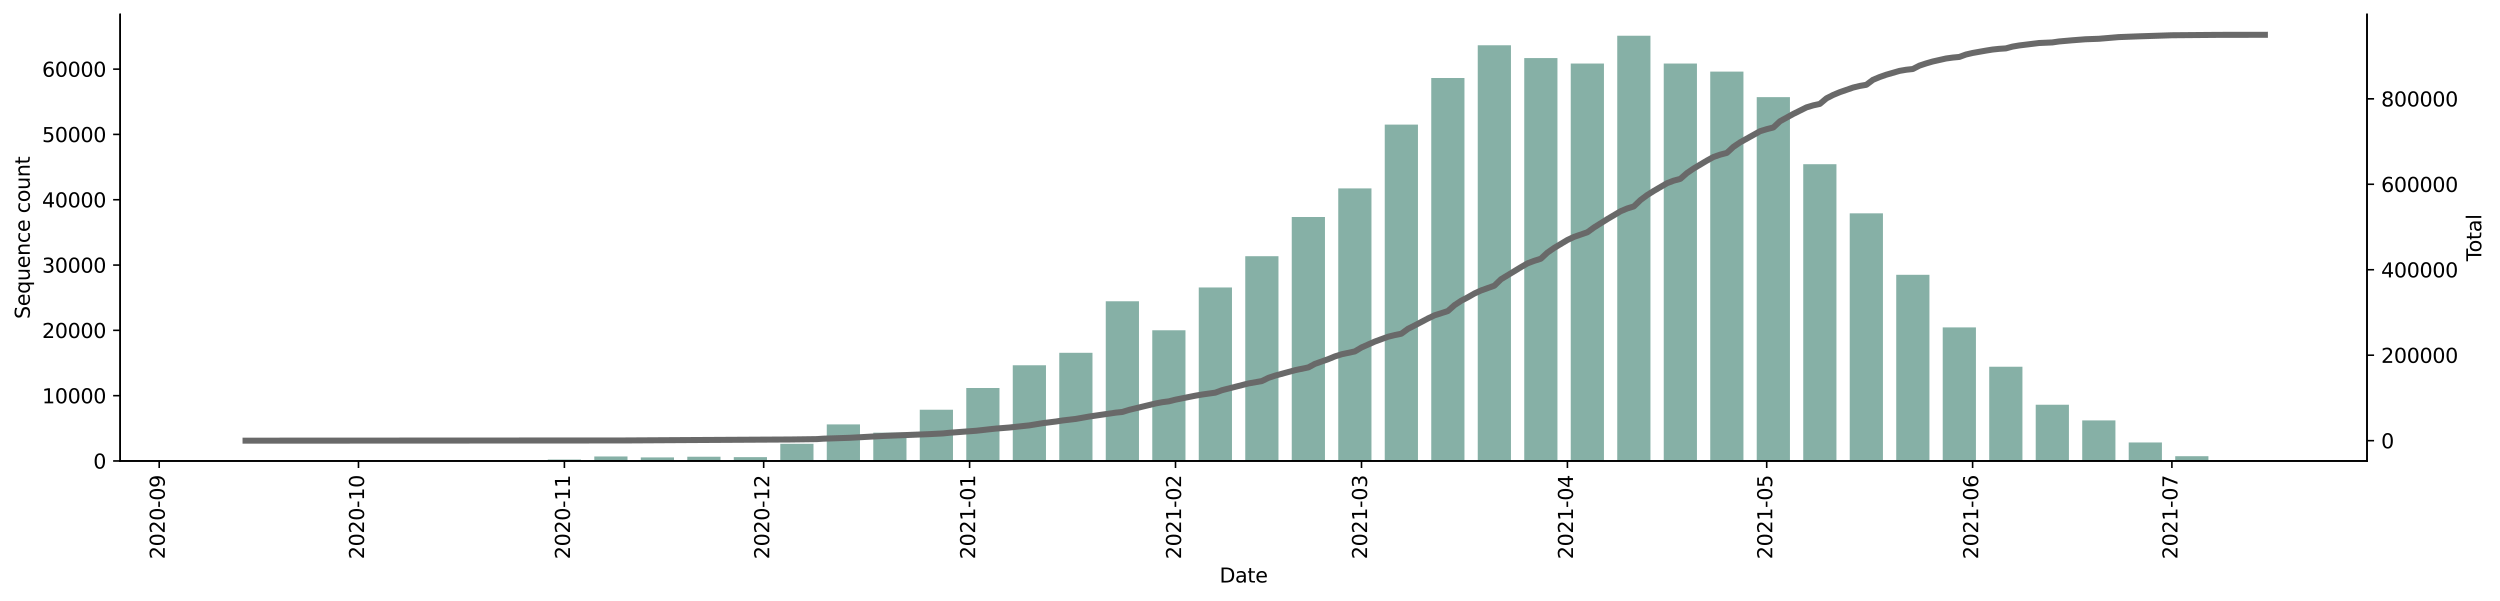 <?xml version="1.0" encoding="utf-8" standalone="no"?>
<!DOCTYPE svg PUBLIC "-//W3C//DTD SVG 1.1//EN"
  "http://www.w3.org/Graphics/SVG/1.1/DTD/svg11.dtd">
<svg height="298.621pt" version="1.1" viewBox="0 0 1241.744 298.621" width="1241.744pt" xmlns="http://www.w3.org/2000/svg" xmlns:xlink="http://www.w3.org/1999/xlink">
 <defs>
  <style type="text/css">*{stroke-linecap:butt;stroke-linejoin:round;}</style>
 </defs>
 <g id="figure_1">
  <g id="patch_1">
   <path d="M 0 298.621 
L 1241.744 298.621 
L 1241.744 0 
L 0 0 
z
" style="fill:#ffffff;"/>
  </g>
  <g id="axes_1">
   <g id="patch_2">
    <path d="M 59.691 228.96 
L 1175.691 228.96 
L 1175.691 7.2 
L 59.691 7.2 
z
" style="fill:#ffffff;"/>
   </g>
   <g id="patch_3">
    <path clip-path="url(#p2cdebf315f)" d="M 110.418 228.96 
L 126.915 228.96 
L 126.915 228.957 
L 110.418 228.957 
z
" style="fill:#86b0a6;"/>
   </g>
   <g id="patch_4">
    <path clip-path="url(#p2cdebf315f)" d="M 133.513 228.96 
L 150.01 228.96 
L 150.01 228.947 
L 133.513 228.947 
z
" style="fill:#86b0a6;"/>
   </g>
   <g id="patch_5">
    <path clip-path="url(#p2cdebf315f)" d="M 156.609 228.96 
L 173.105 228.96 
L 173.105 228.947 
L 156.609 228.947 
z
" style="fill:#86b0a6;"/>
   </g>
   <g id="patch_6">
    <path clip-path="url(#p2cdebf315f)" d="M 179.704 228.96 
L 196.201 228.96 
L 196.201 228.95 
L 179.704 228.95 
z
" style="fill:#86b0a6;"/>
   </g>
   <g id="patch_7">
    <path clip-path="url(#p2cdebf315f)" d="M 202.799 228.96 
L 219.296 228.96 
L 219.296 228.934 
L 202.799 228.934 
z
" style="fill:#86b0a6;"/>
   </g>
   <g id="patch_8">
    <path clip-path="url(#p2cdebf315f)" d="M 225.895 228.96 
L 242.391 228.96 
L 242.391 228.846 
L 225.895 228.846 
z
" style="fill:#86b0a6;"/>
   </g>
   <g id="patch_9">
    <path clip-path="url(#p2cdebf315f)" d="M 248.99 228.96 
L 265.487 228.96 
L 265.487 228.843 
L 248.99 228.843 
z
" style="fill:#86b0a6;"/>
   </g>
   <g id="patch_10">
    <path clip-path="url(#p2cdebf315f)" d="M 272.085 228.96 
L 288.582 228.96 
L 288.582 228.233 
L 272.085 228.233 
z
" style="fill:#86b0a6;"/>
   </g>
   <g id="patch_11">
    <path clip-path="url(#p2cdebf315f)" d="M 295.181 228.96 
L 311.677 228.96 
L 311.677 226.709 
L 295.181 226.709 
z
" style="fill:#86b0a6;"/>
   </g>
   <g id="patch_12">
    <path clip-path="url(#p2cdebf315f)" d="M 318.276 228.96 
L 334.773 228.96 
L 334.773 227.179 
L 318.276 227.179 
z
" style="fill:#86b0a6;"/>
   </g>
   <g id="patch_13">
    <path clip-path="url(#p2cdebf315f)" d="M 341.371 228.96 
L 357.868 228.96 
L 357.868 226.855 
L 341.371 226.855 
z
" style="fill:#86b0a6;"/>
   </g>
   <g id="patch_14">
    <path clip-path="url(#p2cdebf315f)" d="M 364.467 228.96 
L 380.963 228.96 
L 380.963 227.062 
L 364.467 227.062 
z
" style="fill:#86b0a6;"/>
   </g>
   <g id="patch_15">
    <path clip-path="url(#p2cdebf315f)" d="M 387.562 228.96 
L 404.059 228.96 
L 404.059 220.419 
L 387.562 220.419 
z
" style="fill:#86b0a6;"/>
   </g>
   <g id="patch_16">
    <path clip-path="url(#p2cdebf315f)" d="M 410.657 228.96 
L 427.154 228.96 
L 427.154 210.811 
L 410.657 210.811 
z
" style="fill:#86b0a6;"/>
   </g>
   <g id="patch_17">
    <path clip-path="url(#p2cdebf315f)" d="M 433.753 228.96 
L 450.249 228.96 
L 450.249 214.911 
L 433.753 214.911 
z
" style="fill:#86b0a6;"/>
   </g>
   <g id="patch_18">
    <path clip-path="url(#p2cdebf315f)" d="M 456.848 228.96 
L 473.345 228.96 
L 473.345 203.502 
L 456.848 203.502 
z
" style="fill:#86b0a6;"/>
   </g>
   <g id="patch_19">
    <path clip-path="url(#p2cdebf315f)" d="M 479.943 228.96 
L 496.44 228.96 
L 496.44 192.73 
L 479.943 192.73 
z
" style="fill:#86b0a6;"/>
   </g>
   <g id="patch_20">
    <path clip-path="url(#p2cdebf315f)" d="M 503.039 228.96 
L 519.535 228.96 
L 519.535 181.438 
L 503.039 181.438 
z
" style="fill:#86b0a6;"/>
   </g>
   <g id="patch_21">
    <path clip-path="url(#p2cdebf315f)" d="M 526.134 228.96 
L 542.631 228.96 
L 542.631 175.239 
L 526.134 175.239 
z
" style="fill:#86b0a6;"/>
   </g>
   <g id="patch_22">
    <path clip-path="url(#p2cdebf315f)" d="M 549.229 228.96 
L 565.726 228.96 
L 565.726 149.632 
L 549.229 149.632 
z
" style="fill:#86b0a6;"/>
   </g>
   <g id="patch_23">
    <path clip-path="url(#p2cdebf315f)" d="M 572.325 228.96 
L 588.821 228.96 
L 588.821 164.031 
L 572.325 164.031 
z
" style="fill:#86b0a6;"/>
   </g>
   <g id="patch_24">
    <path clip-path="url(#p2cdebf315f)" d="M 595.42 228.96 
L 611.917 228.96 
L 611.917 142.778 
L 595.42 142.778 
z
" style="fill:#86b0a6;"/>
   </g>
   <g id="patch_25">
    <path clip-path="url(#p2cdebf315f)" d="M 618.515 228.96 
L 635.012 228.96 
L 635.012 127.266 
L 618.515 127.266 
z
" style="fill:#86b0a6;"/>
   </g>
   <g id="patch_26">
    <path clip-path="url(#p2cdebf315f)" d="M 641.611 228.96 
L 658.107 228.96 
L 658.107 107.796 
L 641.611 107.796 
z
" style="fill:#86b0a6;"/>
   </g>
   <g id="patch_27">
    <path clip-path="url(#p2cdebf315f)" d="M 664.706 228.96 
L 681.203 228.96 
L 681.203 93.572 
L 664.706 93.572 
z
" style="fill:#86b0a6;"/>
   </g>
   <g id="patch_28">
    <path clip-path="url(#p2cdebf315f)" d="M 687.801 228.96 
L 704.298 228.96 
L 704.298 61.899 
L 687.801 61.899 
z
" style="fill:#86b0a6;"/>
   </g>
   <g id="patch_29">
    <path clip-path="url(#p2cdebf315f)" d="M 710.897 228.96 
L 727.394 228.96 
L 727.394 38.751 
L 710.897 38.751 
z
" style="fill:#86b0a6;"/>
   </g>
   <g id="patch_30">
    <path clip-path="url(#p2cdebf315f)" d="M 733.992 228.96 
L 750.489 228.96 
L 750.489 22.47 
L 733.992 22.47 
z
" style="fill:#86b0a6;"/>
   </g>
   <g id="patch_31">
    <path clip-path="url(#p2cdebf315f)" d="M 757.088 228.96 
L 773.584 228.96 
L 773.584 28.851 
L 757.088 28.851 
z
" style="fill:#86b0a6;"/>
   </g>
   <g id="patch_32">
    <path clip-path="url(#p2cdebf315f)" d="M 780.183 228.96 
L 796.68 228.96 
L 796.68 31.569 
L 780.183 31.569 
z
" style="fill:#86b0a6;"/>
   </g>
   <g id="patch_33">
    <path clip-path="url(#p2cdebf315f)" d="M 803.278 228.96 
L 819.775 228.96 
L 819.775 17.76 
L 803.278 17.76 
z
" style="fill:#86b0a6;"/>
   </g>
   <g id="patch_34">
    <path clip-path="url(#p2cdebf315f)" d="M 826.374 228.96 
L 842.87 228.96 
L 842.87 31.543 
L 826.374 31.543 
z
" style="fill:#86b0a6;"/>
   </g>
   <g id="patch_35">
    <path clip-path="url(#p2cdebf315f)" d="M 849.469 228.96 
L 865.966 228.96 
L 865.966 35.572 
L 849.469 35.572 
z
" style="fill:#86b0a6;"/>
   </g>
   <g id="patch_36">
    <path clip-path="url(#p2cdebf315f)" d="M 872.564 228.96 
L 889.061 228.96 
L 889.061 48.233 
L 872.564 48.233 
z
" style="fill:#86b0a6;"/>
   </g>
   <g id="patch_37">
    <path clip-path="url(#p2cdebf315f)" d="M 895.66 228.96 
L 912.156 228.96 
L 912.156 81.547 
L 895.66 81.547 
z
" style="fill:#86b0a6;"/>
   </g>
   <g id="patch_38">
    <path clip-path="url(#p2cdebf315f)" d="M 918.755 228.96 
L 935.252 228.96 
L 935.252 105.97 
L 918.755 105.97 
z
" style="fill:#86b0a6;"/>
   </g>
   <g id="patch_39">
    <path clip-path="url(#p2cdebf315f)" d="M 941.85 228.96 
L 958.347 228.96 
L 958.347 136.507 
L 941.85 136.507 
z
" style="fill:#86b0a6;"/>
   </g>
   <g id="patch_40">
    <path clip-path="url(#p2cdebf315f)" d="M 964.946 228.96 
L 981.442 228.96 
L 981.442 162.623 
L 964.946 162.623 
z
" style="fill:#86b0a6;"/>
   </g>
   <g id="patch_41">
    <path clip-path="url(#p2cdebf315f)" d="M 988.041 228.96 
L 1004.538 228.96 
L 1004.538 182.151 
L 988.041 182.151 
z
" style="fill:#86b0a6;"/>
   </g>
   <g id="patch_42">
    <path clip-path="url(#p2cdebf315f)" d="M 1011.136 228.96 
L 1027.633 228.96 
L 1027.633 201.037 
L 1011.136 201.037 
z
" style="fill:#86b0a6;"/>
   </g>
   <g id="patch_43">
    <path clip-path="url(#p2cdebf315f)" d="M 1034.232 228.96 
L 1050.728 228.96 
L 1050.728 208.822 
L 1034.232 208.822 
z
" style="fill:#86b0a6;"/>
   </g>
   <g id="patch_44">
    <path clip-path="url(#p2cdebf315f)" d="M 1057.327 228.96 
L 1073.824 228.96 
L 1073.824 219.78 
L 1057.327 219.78 
z
" style="fill:#86b0a6;"/>
   </g>
   <g id="patch_45">
    <path clip-path="url(#p2cdebf315f)" d="M 1080.422 228.96 
L 1096.919 228.96 
L 1096.919 226.595 
L 1080.422 226.595 
z
" style="fill:#86b0a6;"/>
   </g>
   <g id="patch_46">
    <path clip-path="url(#p2cdebf315f)" d="M 1103.518 228.96 
L 1120.014 228.96 
L 1120.014 228.743 
L 1103.518 228.743 
z
" style="fill:#86b0a6;"/>
   </g>
   <g id="matplotlib.axis_1">
    <g id="xtick_1">
     <g id="line2d_1">
      <defs>
       <path d="M 0 0 
L 0 3.5 
" id="m67ca3e14a2" style="stroke:#000000;stroke-width:0.8;"/>
      </defs>
      <g>
       <use style="stroke:#000000;stroke-width:0.8;" x="79.074" xlink:href="#m67ca3e14a2" y="228.96"/>
      </g>
     </g>
     <g id="text_1">
      <!-- 2020-09 -->
      <g transform="translate(81.834 277.743)rotate(-90)scale(0.1 -0.1)">
       <defs>
        <path d="M 1228 531 
L 3431 531 
L 3431 0 
L 469 0 
L 469 531 
Q 828 903 1448 1529 
Q 2069 2156 2228 2338 
Q 2531 2678 2651 2914 
Q 2772 3150 2772 3378 
Q 2772 3750 2511 3984 
Q 2250 4219 1831 4219 
Q 1534 4219 1204 4116 
Q 875 4013 500 3803 
L 500 4441 
Q 881 4594 1212 4672 
Q 1544 4750 1819 4750 
Q 2544 4750 2975 4387 
Q 3406 4025 3406 3419 
Q 3406 3131 3298 2873 
Q 3191 2616 2906 2266 
Q 2828 2175 2409 1742 
Q 1991 1309 1228 531 
z
" id="DejaVuSans-32" transform="scale(0.016)"/>
        <path d="M 2034 4250 
Q 1547 4250 1301 3770 
Q 1056 3291 1056 2328 
Q 1056 1369 1301 889 
Q 1547 409 2034 409 
Q 2525 409 2770 889 
Q 3016 1369 3016 2328 
Q 3016 3291 2770 3770 
Q 2525 4250 2034 4250 
z
M 2034 4750 
Q 2819 4750 3233 4129 
Q 3647 3509 3647 2328 
Q 3647 1150 3233 529 
Q 2819 -91 2034 -91 
Q 1250 -91 836 529 
Q 422 1150 422 2328 
Q 422 3509 836 4129 
Q 1250 4750 2034 4750 
z
" id="DejaVuSans-30" transform="scale(0.016)"/>
        <path d="M 313 2009 
L 1997 2009 
L 1997 1497 
L 313 1497 
L 313 2009 
z
" id="DejaVuSans-2d" transform="scale(0.016)"/>
        <path d="M 703 97 
L 703 672 
Q 941 559 1184 500 
Q 1428 441 1663 441 
Q 2288 441 2617 861 
Q 2947 1281 2994 2138 
Q 2813 1869 2534 1725 
Q 2256 1581 1919 1581 
Q 1219 1581 811 2004 
Q 403 2428 403 3163 
Q 403 3881 828 4315 
Q 1253 4750 1959 4750 
Q 2769 4750 3195 4129 
Q 3622 3509 3622 2328 
Q 3622 1225 3098 567 
Q 2575 -91 1691 -91 
Q 1453 -91 1209 -44 
Q 966 3 703 97 
z
M 1959 2075 
Q 2384 2075 2632 2365 
Q 2881 2656 2881 3163 
Q 2881 3666 2632 3958 
Q 2384 4250 1959 4250 
Q 1534 4250 1286 3958 
Q 1038 3666 1038 3163 
Q 1038 2656 1286 2365 
Q 1534 2075 1959 2075 
z
" id="DejaVuSans-39" transform="scale(0.016)"/>
       </defs>
       <use xlink:href="#DejaVuSans-32"/>
       <use x="63.623" xlink:href="#DejaVuSans-30"/>
       <use x="127.246" xlink:href="#DejaVuSans-32"/>
       <use x="190.869" xlink:href="#DejaVuSans-30"/>
       <use x="254.492" xlink:href="#DejaVuSans-2d"/>
       <use x="290.576" xlink:href="#DejaVuSans-30"/>
       <use x="354.199" xlink:href="#DejaVuSans-39"/>
      </g>
     </g>
    </g>
    <g id="xtick_2">
     <g id="line2d_2">
      <g>
       <use style="stroke:#000000;stroke-width:0.8;" x="178.054" xlink:href="#m67ca3e14a2" y="228.96"/>
      </g>
     </g>
     <g id="text_2">
      <!-- 2020-10 -->
      <g transform="translate(180.814 277.743)rotate(-90)scale(0.1 -0.1)">
       <defs>
        <path d="M 794 531 
L 1825 531 
L 1825 4091 
L 703 3866 
L 703 4441 
L 1819 4666 
L 2450 4666 
L 2450 531 
L 3481 531 
L 3481 0 
L 794 0 
L 794 531 
z
" id="DejaVuSans-31" transform="scale(0.016)"/>
       </defs>
       <use xlink:href="#DejaVuSans-32"/>
       <use x="63.623" xlink:href="#DejaVuSans-30"/>
       <use x="127.246" xlink:href="#DejaVuSans-32"/>
       <use x="190.869" xlink:href="#DejaVuSans-30"/>
       <use x="254.492" xlink:href="#DejaVuSans-2d"/>
       <use x="290.576" xlink:href="#DejaVuSans-31"/>
       <use x="354.199" xlink:href="#DejaVuSans-30"/>
      </g>
     </g>
    </g>
    <g id="xtick_3">
     <g id="line2d_3">
      <g>
       <use style="stroke:#000000;stroke-width:0.8;" x="280.334" xlink:href="#m67ca3e14a2" y="228.96"/>
      </g>
     </g>
     <g id="text_3">
      <!-- 2020-11 -->
      <g transform="translate(283.093 277.743)rotate(-90)scale(0.1 -0.1)">
       <use xlink:href="#DejaVuSans-32"/>
       <use x="63.623" xlink:href="#DejaVuSans-30"/>
       <use x="127.246" xlink:href="#DejaVuSans-32"/>
       <use x="190.869" xlink:href="#DejaVuSans-30"/>
       <use x="254.492" xlink:href="#DejaVuSans-2d"/>
       <use x="290.576" xlink:href="#DejaVuSans-31"/>
       <use x="354.199" xlink:href="#DejaVuSans-31"/>
      </g>
     </g>
    </g>
    <g id="xtick_4">
     <g id="line2d_4">
      <g>
       <use style="stroke:#000000;stroke-width:0.8;" x="379.314" xlink:href="#m67ca3e14a2" y="228.96"/>
      </g>
     </g>
     <g id="text_4">
      <!-- 2020-12 -->
      <g transform="translate(382.073 277.743)rotate(-90)scale(0.1 -0.1)">
       <use xlink:href="#DejaVuSans-32"/>
       <use x="63.623" xlink:href="#DejaVuSans-30"/>
       <use x="127.246" xlink:href="#DejaVuSans-32"/>
       <use x="190.869" xlink:href="#DejaVuSans-30"/>
       <use x="254.492" xlink:href="#DejaVuSans-2d"/>
       <use x="290.576" xlink:href="#DejaVuSans-31"/>
       <use x="354.199" xlink:href="#DejaVuSans-32"/>
      </g>
     </g>
    </g>
    <g id="xtick_5">
     <g id="line2d_5">
      <g>
       <use style="stroke:#000000;stroke-width:0.8;" x="481.593" xlink:href="#m67ca3e14a2" y="228.96"/>
      </g>
     </g>
     <g id="text_5">
      <!-- 2021-01 -->
      <g transform="translate(484.352 277.743)rotate(-90)scale(0.1 -0.1)">
       <use xlink:href="#DejaVuSans-32"/>
       <use x="63.623" xlink:href="#DejaVuSans-30"/>
       <use x="127.246" xlink:href="#DejaVuSans-32"/>
       <use x="190.869" xlink:href="#DejaVuSans-31"/>
       <use x="254.492" xlink:href="#DejaVuSans-2d"/>
       <use x="290.576" xlink:href="#DejaVuSans-30"/>
       <use x="354.199" xlink:href="#DejaVuSans-31"/>
      </g>
     </g>
    </g>
    <g id="xtick_6">
     <g id="line2d_6">
      <g>
       <use style="stroke:#000000;stroke-width:0.8;" x="583.872" xlink:href="#m67ca3e14a2" y="228.96"/>
      </g>
     </g>
     <g id="text_6">
      <!-- 2021-02 -->
      <g transform="translate(586.632 277.743)rotate(-90)scale(0.1 -0.1)">
       <use xlink:href="#DejaVuSans-32"/>
       <use x="63.623" xlink:href="#DejaVuSans-30"/>
       <use x="127.246" xlink:href="#DejaVuSans-32"/>
       <use x="190.869" xlink:href="#DejaVuSans-31"/>
       <use x="254.492" xlink:href="#DejaVuSans-2d"/>
       <use x="290.576" xlink:href="#DejaVuSans-30"/>
       <use x="354.199" xlink:href="#DejaVuSans-32"/>
      </g>
     </g>
    </g>
    <g id="xtick_7">
     <g id="line2d_7">
      <g>
       <use style="stroke:#000000;stroke-width:0.8;" x="676.254" xlink:href="#m67ca3e14a2" y="228.96"/>
      </g>
     </g>
     <g id="text_7">
      <!-- 2021-03 -->
      <g transform="translate(679.013 277.743)rotate(-90)scale(0.1 -0.1)">
       <defs>
        <path d="M 2597 2516 
Q 3050 2419 3304 2112 
Q 3559 1806 3559 1356 
Q 3559 666 3084 287 
Q 2609 -91 1734 -91 
Q 1441 -91 1130 -33 
Q 819 25 488 141 
L 488 750 
Q 750 597 1062 519 
Q 1375 441 1716 441 
Q 2309 441 2620 675 
Q 2931 909 2931 1356 
Q 2931 1769 2642 2001 
Q 2353 2234 1838 2234 
L 1294 2234 
L 1294 2753 
L 1863 2753 
Q 2328 2753 2575 2939 
Q 2822 3125 2822 3475 
Q 2822 3834 2567 4026 
Q 2313 4219 1838 4219 
Q 1578 4219 1281 4162 
Q 984 4106 628 3988 
L 628 4550 
Q 988 4650 1302 4700 
Q 1616 4750 1894 4750 
Q 2613 4750 3031 4423 
Q 3450 4097 3450 3541 
Q 3450 3153 3228 2886 
Q 3006 2619 2597 2516 
z
" id="DejaVuSans-33" transform="scale(0.016)"/>
       </defs>
       <use xlink:href="#DejaVuSans-32"/>
       <use x="63.623" xlink:href="#DejaVuSans-30"/>
       <use x="127.246" xlink:href="#DejaVuSans-32"/>
       <use x="190.869" xlink:href="#DejaVuSans-31"/>
       <use x="254.492" xlink:href="#DejaVuSans-2d"/>
       <use x="290.576" xlink:href="#DejaVuSans-30"/>
       <use x="354.199" xlink:href="#DejaVuSans-33"/>
      </g>
     </g>
    </g>
    <g id="xtick_8">
     <g id="line2d_8">
      <g>
       <use style="stroke:#000000;stroke-width:0.8;" x="778.533" xlink:href="#m67ca3e14a2" y="228.96"/>
      </g>
     </g>
     <g id="text_8">
      <!-- 2021-04 -->
      <g transform="translate(781.293 277.743)rotate(-90)scale(0.1 -0.1)">
       <defs>
        <path d="M 2419 4116 
L 825 1625 
L 2419 1625 
L 2419 4116 
z
M 2253 4666 
L 3047 4666 
L 3047 1625 
L 3713 1625 
L 3713 1100 
L 3047 1100 
L 3047 0 
L 2419 0 
L 2419 1100 
L 313 1100 
L 313 1709 
L 2253 4666 
z
" id="DejaVuSans-34" transform="scale(0.016)"/>
       </defs>
       <use xlink:href="#DejaVuSans-32"/>
       <use x="63.623" xlink:href="#DejaVuSans-30"/>
       <use x="127.246" xlink:href="#DejaVuSans-32"/>
       <use x="190.869" xlink:href="#DejaVuSans-31"/>
       <use x="254.492" xlink:href="#DejaVuSans-2d"/>
       <use x="290.576" xlink:href="#DejaVuSans-30"/>
       <use x="354.199" xlink:href="#DejaVuSans-34"/>
      </g>
     </g>
    </g>
    <g id="xtick_9">
     <g id="line2d_9">
      <g>
       <use style="stroke:#000000;stroke-width:0.8;" x="877.513" xlink:href="#m67ca3e14a2" y="228.96"/>
      </g>
     </g>
     <g id="text_9">
      <!-- 2021-05 -->
      <g transform="translate(880.273 277.743)rotate(-90)scale(0.1 -0.1)">
       <defs>
        <path d="M 691 4666 
L 3169 4666 
L 3169 4134 
L 1269 4134 
L 1269 2991 
Q 1406 3038 1543 3061 
Q 1681 3084 1819 3084 
Q 2600 3084 3056 2656 
Q 3513 2228 3513 1497 
Q 3513 744 3044 326 
Q 2575 -91 1722 -91 
Q 1428 -91 1123 -41 
Q 819 9 494 109 
L 494 744 
Q 775 591 1075 516 
Q 1375 441 1709 441 
Q 2250 441 2565 725 
Q 2881 1009 2881 1497 
Q 2881 1984 2565 2268 
Q 2250 2553 1709 2553 
Q 1456 2553 1204 2497 
Q 953 2441 691 2322 
L 691 4666 
z
" id="DejaVuSans-35" transform="scale(0.016)"/>
       </defs>
       <use xlink:href="#DejaVuSans-32"/>
       <use x="63.623" xlink:href="#DejaVuSans-30"/>
       <use x="127.246" xlink:href="#DejaVuSans-32"/>
       <use x="190.869" xlink:href="#DejaVuSans-31"/>
       <use x="254.492" xlink:href="#DejaVuSans-2d"/>
       <use x="290.576" xlink:href="#DejaVuSans-30"/>
       <use x="354.199" xlink:href="#DejaVuSans-35"/>
      </g>
     </g>
    </g>
    <g id="xtick_10">
     <g id="line2d_10">
      <g>
       <use style="stroke:#000000;stroke-width:0.8;" x="979.793" xlink:href="#m67ca3e14a2" y="228.96"/>
      </g>
     </g>
     <g id="text_10">
      <!-- 2021-06 -->
      <g transform="translate(982.552 277.743)rotate(-90)scale(0.1 -0.1)">
       <defs>
        <path d="M 2113 2584 
Q 1688 2584 1439 2293 
Q 1191 2003 1191 1497 
Q 1191 994 1439 701 
Q 1688 409 2113 409 
Q 2538 409 2786 701 
Q 3034 994 3034 1497 
Q 3034 2003 2786 2293 
Q 2538 2584 2113 2584 
z
M 3366 4563 
L 3366 3988 
Q 3128 4100 2886 4159 
Q 2644 4219 2406 4219 
Q 1781 4219 1451 3797 
Q 1122 3375 1075 2522 
Q 1259 2794 1537 2939 
Q 1816 3084 2150 3084 
Q 2853 3084 3261 2657 
Q 3669 2231 3669 1497 
Q 3669 778 3244 343 
Q 2819 -91 2113 -91 
Q 1303 -91 875 529 
Q 447 1150 447 2328 
Q 447 3434 972 4092 
Q 1497 4750 2381 4750 
Q 2619 4750 2861 4703 
Q 3103 4656 3366 4563 
z
" id="DejaVuSans-36" transform="scale(0.016)"/>
       </defs>
       <use xlink:href="#DejaVuSans-32"/>
       <use x="63.623" xlink:href="#DejaVuSans-30"/>
       <use x="127.246" xlink:href="#DejaVuSans-32"/>
       <use x="190.869" xlink:href="#DejaVuSans-31"/>
       <use x="254.492" xlink:href="#DejaVuSans-2d"/>
       <use x="290.576" xlink:href="#DejaVuSans-30"/>
       <use x="354.199" xlink:href="#DejaVuSans-36"/>
      </g>
     </g>
    </g>
    <g id="xtick_11">
     <g id="line2d_11">
      <g>
       <use style="stroke:#000000;stroke-width:0.8;" x="1078.773" xlink:href="#m67ca3e14a2" y="228.96"/>
      </g>
     </g>
     <g id="text_11">
      <!-- 2021-07 -->
      <g transform="translate(1081.532 277.743)rotate(-90)scale(0.1 -0.1)">
       <defs>
        <path d="M 525 4666 
L 3525 4666 
L 3525 4397 
L 1831 0 
L 1172 0 
L 2766 4134 
L 525 4134 
L 525 4666 
z
" id="DejaVuSans-37" transform="scale(0.016)"/>
       </defs>
       <use xlink:href="#DejaVuSans-32"/>
       <use x="63.623" xlink:href="#DejaVuSans-30"/>
       <use x="127.246" xlink:href="#DejaVuSans-32"/>
       <use x="190.869" xlink:href="#DejaVuSans-31"/>
       <use x="254.492" xlink:href="#DejaVuSans-2d"/>
       <use x="290.576" xlink:href="#DejaVuSans-30"/>
       <use x="354.199" xlink:href="#DejaVuSans-37"/>
      </g>
     </g>
    </g>
    <g id="text_12">
     <!-- Date -->
     <g transform="translate(605.74 289.341)scale(0.1 -0.1)">
      <defs>
       <path d="M 1259 4147 
L 1259 519 
L 2022 519 
Q 2988 519 3436 956 
Q 3884 1394 3884 2338 
Q 3884 3275 3436 3711 
Q 2988 4147 2022 4147 
L 1259 4147 
z
M 628 4666 
L 1925 4666 
Q 3281 4666 3915 4102 
Q 4550 3538 4550 2338 
Q 4550 1131 3912 565 
Q 3275 0 1925 0 
L 628 0 
L 628 4666 
z
" id="DejaVuSans-44" transform="scale(0.016)"/>
       <path d="M 2194 1759 
Q 1497 1759 1228 1600 
Q 959 1441 959 1056 
Q 959 750 1161 570 
Q 1363 391 1709 391 
Q 2188 391 2477 730 
Q 2766 1069 2766 1631 
L 2766 1759 
L 2194 1759 
z
M 3341 1997 
L 3341 0 
L 2766 0 
L 2766 531 
Q 2569 213 2275 61 
Q 1981 -91 1556 -91 
Q 1019 -91 701 211 
Q 384 513 384 1019 
Q 384 1609 779 1909 
Q 1175 2209 1959 2209 
L 2766 2209 
L 2766 2266 
Q 2766 2663 2505 2880 
Q 2244 3097 1772 3097 
Q 1472 3097 1187 3025 
Q 903 2953 641 2809 
L 641 3341 
Q 956 3463 1253 3523 
Q 1550 3584 1831 3584 
Q 2591 3584 2966 3190 
Q 3341 2797 3341 1997 
z
" id="DejaVuSans-61" transform="scale(0.016)"/>
       <path d="M 1172 4494 
L 1172 3500 
L 2356 3500 
L 2356 3053 
L 1172 3053 
L 1172 1153 
Q 1172 725 1289 603 
Q 1406 481 1766 481 
L 2356 481 
L 2356 0 
L 1766 0 
Q 1100 0 847 248 
Q 594 497 594 1153 
L 594 3053 
L 172 3053 
L 172 3500 
L 594 3500 
L 594 4494 
L 1172 4494 
z
" id="DejaVuSans-74" transform="scale(0.016)"/>
       <path d="M 3597 1894 
L 3597 1613 
L 953 1613 
Q 991 1019 1311 708 
Q 1631 397 2203 397 
Q 2534 397 2845 478 
Q 3156 559 3463 722 
L 3463 178 
Q 3153 47 2828 -22 
Q 2503 -91 2169 -91 
Q 1331 -91 842 396 
Q 353 884 353 1716 
Q 353 2575 817 3079 
Q 1281 3584 2069 3584 
Q 2775 3584 3186 3129 
Q 3597 2675 3597 1894 
z
M 3022 2063 
Q 3016 2534 2758 2815 
Q 2500 3097 2075 3097 
Q 1594 3097 1305 2825 
Q 1016 2553 972 2059 
L 3022 2063 
z
" id="DejaVuSans-65" transform="scale(0.016)"/>
      </defs>
      <use xlink:href="#DejaVuSans-44"/>
      <use x="77.002" xlink:href="#DejaVuSans-61"/>
      <use x="138.281" xlink:href="#DejaVuSans-74"/>
      <use x="177.49" xlink:href="#DejaVuSans-65"/>
     </g>
    </g>
   </g>
   <g id="matplotlib.axis_2">
    <g id="ytick_1">
     <g id="line2d_12">
      <defs>
       <path d="M 0 0 
L -3.5 0 
" id="m8bb304efc2" style="stroke:#000000;stroke-width:0.8;"/>
      </defs>
      <g>
       <use style="stroke:#000000;stroke-width:0.8;" x="59.691" xlink:href="#m8bb304efc2" y="228.96"/>
      </g>
     </g>
     <g id="text_13">
      <!-- 0 -->
      <g transform="translate(46.328 232.759)scale(0.1 -0.1)">
       <use xlink:href="#DejaVuSans-30"/>
      </g>
     </g>
    </g>
    <g id="ytick_2">
     <g id="line2d_13">
      <g>
       <use style="stroke:#000000;stroke-width:0.8;" x="59.691" xlink:href="#m8bb304efc2" y="196.522"/>
      </g>
     </g>
     <g id="text_14">
      <!-- 10000 -->
      <g transform="translate(20.878 200.321)scale(0.1 -0.1)">
       <use xlink:href="#DejaVuSans-31"/>
       <use x="63.623" xlink:href="#DejaVuSans-30"/>
       <use x="127.246" xlink:href="#DejaVuSans-30"/>
       <use x="190.869" xlink:href="#DejaVuSans-30"/>
       <use x="254.492" xlink:href="#DejaVuSans-30"/>
      </g>
     </g>
    </g>
    <g id="ytick_3">
     <g id="line2d_14">
      <g>
       <use style="stroke:#000000;stroke-width:0.8;" x="59.691" xlink:href="#m8bb304efc2" y="164.083"/>
      </g>
     </g>
     <g id="text_15">
      <!-- 20000 -->
      <g transform="translate(20.878 167.882)scale(0.1 -0.1)">
       <use xlink:href="#DejaVuSans-32"/>
       <use x="63.623" xlink:href="#DejaVuSans-30"/>
       <use x="127.246" xlink:href="#DejaVuSans-30"/>
       <use x="190.869" xlink:href="#DejaVuSans-30"/>
       <use x="254.492" xlink:href="#DejaVuSans-30"/>
      </g>
     </g>
    </g>
    <g id="ytick_4">
     <g id="line2d_15">
      <g>
       <use style="stroke:#000000;stroke-width:0.8;" x="59.691" xlink:href="#m8bb304efc2" y="131.645"/>
      </g>
     </g>
     <g id="text_16">
      <!-- 30000 -->
      <g transform="translate(20.878 135.444)scale(0.1 -0.1)">
       <use xlink:href="#DejaVuSans-33"/>
       <use x="63.623" xlink:href="#DejaVuSans-30"/>
       <use x="127.246" xlink:href="#DejaVuSans-30"/>
       <use x="190.869" xlink:href="#DejaVuSans-30"/>
       <use x="254.492" xlink:href="#DejaVuSans-30"/>
      </g>
     </g>
    </g>
    <g id="ytick_5">
     <g id="line2d_16">
      <g>
       <use style="stroke:#000000;stroke-width:0.8;" x="59.691" xlink:href="#m8bb304efc2" y="99.206"/>
      </g>
     </g>
     <g id="text_17">
      <!-- 40000 -->
      <g transform="translate(20.878 103.006)scale(0.1 -0.1)">
       <use xlink:href="#DejaVuSans-34"/>
       <use x="63.623" xlink:href="#DejaVuSans-30"/>
       <use x="127.246" xlink:href="#DejaVuSans-30"/>
       <use x="190.869" xlink:href="#DejaVuSans-30"/>
       <use x="254.492" xlink:href="#DejaVuSans-30"/>
      </g>
     </g>
    </g>
    <g id="ytick_6">
     <g id="line2d_17">
      <g>
       <use style="stroke:#000000;stroke-width:0.8;" x="59.691" xlink:href="#m8bb304efc2" y="66.768"/>
      </g>
     </g>
     <g id="text_18">
      <!-- 50000 -->
      <g transform="translate(20.878 70.567)scale(0.1 -0.1)">
       <use xlink:href="#DejaVuSans-35"/>
       <use x="63.623" xlink:href="#DejaVuSans-30"/>
       <use x="127.246" xlink:href="#DejaVuSans-30"/>
       <use x="190.869" xlink:href="#DejaVuSans-30"/>
       <use x="254.492" xlink:href="#DejaVuSans-30"/>
      </g>
     </g>
    </g>
    <g id="ytick_7">
     <g id="line2d_18">
      <g>
       <use style="stroke:#000000;stroke-width:0.8;" x="59.691" xlink:href="#m8bb304efc2" y="34.33"/>
      </g>
     </g>
     <g id="text_19">
      <!-- 60000 -->
      <g transform="translate(20.878 38.129)scale(0.1 -0.1)">
       <use xlink:href="#DejaVuSans-36"/>
       <use x="63.623" xlink:href="#DejaVuSans-30"/>
       <use x="127.246" xlink:href="#DejaVuSans-30"/>
       <use x="190.869" xlink:href="#DejaVuSans-30"/>
       <use x="254.492" xlink:href="#DejaVuSans-30"/>
      </g>
     </g>
    </g>
    <g id="text_20">
     <!-- Sequence count -->
     <g transform="translate(14.798 158.44)rotate(-90)scale(0.1 -0.1)">
      <defs>
       <path d="M 3425 4513 
L 3425 3897 
Q 3066 4069 2747 4153 
Q 2428 4238 2131 4238 
Q 1616 4238 1336 4038 
Q 1056 3838 1056 3469 
Q 1056 3159 1242 3001 
Q 1428 2844 1947 2747 
L 2328 2669 
Q 3034 2534 3370 2195 
Q 3706 1856 3706 1288 
Q 3706 609 3251 259 
Q 2797 -91 1919 -91 
Q 1588 -91 1214 -16 
Q 841 59 441 206 
L 441 856 
Q 825 641 1194 531 
Q 1563 422 1919 422 
Q 2459 422 2753 634 
Q 3047 847 3047 1241 
Q 3047 1584 2836 1778 
Q 2625 1972 2144 2069 
L 1759 2144 
Q 1053 2284 737 2584 
Q 422 2884 422 3419 
Q 422 4038 858 4394 
Q 1294 4750 2059 4750 
Q 2388 4750 2728 4690 
Q 3069 4631 3425 4513 
z
" id="DejaVuSans-53" transform="scale(0.016)"/>
       <path d="M 947 1747 
Q 947 1113 1208 752 
Q 1469 391 1925 391 
Q 2381 391 2643 752 
Q 2906 1113 2906 1747 
Q 2906 2381 2643 2742 
Q 2381 3103 1925 3103 
Q 1469 3103 1208 2742 
Q 947 2381 947 1747 
z
M 2906 525 
Q 2725 213 2448 61 
Q 2172 -91 1784 -91 
Q 1150 -91 751 415 
Q 353 922 353 1747 
Q 353 2572 751 3078 
Q 1150 3584 1784 3584 
Q 2172 3584 2448 3432 
Q 2725 3281 2906 2969 
L 2906 3500 
L 3481 3500 
L 3481 -1331 
L 2906 -1331 
L 2906 525 
z
" id="DejaVuSans-71" transform="scale(0.016)"/>
       <path d="M 544 1381 
L 544 3500 
L 1119 3500 
L 1119 1403 
Q 1119 906 1312 657 
Q 1506 409 1894 409 
Q 2359 409 2629 706 
Q 2900 1003 2900 1516 
L 2900 3500 
L 3475 3500 
L 3475 0 
L 2900 0 
L 2900 538 
Q 2691 219 2414 64 
Q 2138 -91 1772 -91 
Q 1169 -91 856 284 
Q 544 659 544 1381 
z
M 1991 3584 
L 1991 3584 
z
" id="DejaVuSans-75" transform="scale(0.016)"/>
       <path d="M 3513 2113 
L 3513 0 
L 2938 0 
L 2938 2094 
Q 2938 2591 2744 2837 
Q 2550 3084 2163 3084 
Q 1697 3084 1428 2787 
Q 1159 2491 1159 1978 
L 1159 0 
L 581 0 
L 581 3500 
L 1159 3500 
L 1159 2956 
Q 1366 3272 1645 3428 
Q 1925 3584 2291 3584 
Q 2894 3584 3203 3211 
Q 3513 2838 3513 2113 
z
" id="DejaVuSans-6e" transform="scale(0.016)"/>
       <path d="M 3122 3366 
L 3122 2828 
Q 2878 2963 2633 3030 
Q 2388 3097 2138 3097 
Q 1578 3097 1268 2742 
Q 959 2388 959 1747 
Q 959 1106 1268 751 
Q 1578 397 2138 397 
Q 2388 397 2633 464 
Q 2878 531 3122 666 
L 3122 134 
Q 2881 22 2623 -34 
Q 2366 -91 2075 -91 
Q 1284 -91 818 406 
Q 353 903 353 1747 
Q 353 2603 823 3093 
Q 1294 3584 2113 3584 
Q 2378 3584 2631 3529 
Q 2884 3475 3122 3366 
z
" id="DejaVuSans-63" transform="scale(0.016)"/>
       <path id="DejaVuSans-20" transform="scale(0.016)"/>
       <path d="M 1959 3097 
Q 1497 3097 1228 2736 
Q 959 2375 959 1747 
Q 959 1119 1226 758 
Q 1494 397 1959 397 
Q 2419 397 2687 759 
Q 2956 1122 2956 1747 
Q 2956 2369 2687 2733 
Q 2419 3097 1959 3097 
z
M 1959 3584 
Q 2709 3584 3137 3096 
Q 3566 2609 3566 1747 
Q 3566 888 3137 398 
Q 2709 -91 1959 -91 
Q 1206 -91 779 398 
Q 353 888 353 1747 
Q 353 2609 779 3096 
Q 1206 3584 1959 3584 
z
" id="DejaVuSans-6f" transform="scale(0.016)"/>
      </defs>
      <use xlink:href="#DejaVuSans-53"/>
      <use x="63.477" xlink:href="#DejaVuSans-65"/>
      <use x="125" xlink:href="#DejaVuSans-71"/>
      <use x="188.477" xlink:href="#DejaVuSans-75"/>
      <use x="251.855" xlink:href="#DejaVuSans-65"/>
      <use x="313.379" xlink:href="#DejaVuSans-6e"/>
      <use x="376.758" xlink:href="#DejaVuSans-63"/>
      <use x="431.738" xlink:href="#DejaVuSans-65"/>
      <use x="493.262" xlink:href="#DejaVuSans-20"/>
      <use x="525.049" xlink:href="#DejaVuSans-63"/>
      <use x="580.029" xlink:href="#DejaVuSans-6f"/>
      <use x="641.211" xlink:href="#DejaVuSans-75"/>
      <use x="704.59" xlink:href="#DejaVuSans-6e"/>
      <use x="767.969" xlink:href="#DejaVuSans-74"/>
     </g>
    </g>
   </g>
   <g id="patch_47">
    <path d="M 59.691 228.96 
L 59.691 7.2 
" style="fill:none;stroke:#000000;stroke-linecap:square;stroke-linejoin:miter;stroke-width:0.8;"/>
   </g>
   <g id="patch_48">
    <path d="M 1175.691 228.96 
L 1175.691 7.2 
" style="fill:none;stroke:#000000;stroke-linecap:square;stroke-linejoin:miter;stroke-width:0.8;"/>
   </g>
   <g id="patch_49">
    <path d="M 59.691 228.96 
L 1175.691 228.96 
" style="fill:none;stroke:#000000;stroke-linecap:square;stroke-linejoin:miter;stroke-width:0.8;"/>
   </g>
  </g>
  <g id="axes_2">
   <g id="matplotlib.axis_3">
    <g id="ytick_8">
     <g id="line2d_19">
      <defs>
       <path d="M 0 0 
L 3.5 0 
" id="m4be5a74f67" style="stroke:#000000;stroke-width:0.8;"/>
      </defs>
      <g>
       <use style="stroke:#000000;stroke-width:0.8;" x="1175.691" xlink:href="#m4be5a74f67" y="218.88"/>
      </g>
     </g>
     <g id="text_21">
      <!-- 0 -->
      <g transform="translate(1182.691 222.679)scale(0.1 -0.1)">
       <use xlink:href="#DejaVuSans-30"/>
      </g>
     </g>
    </g>
    <g id="ytick_9">
     <g id="line2d_20">
      <g>
       <use style="stroke:#000000;stroke-width:0.8;" x="1175.691" xlink:href="#m4be5a74f67" y="176.432"/>
      </g>
     </g>
     <g id="text_22">
      <!-- 200000 -->
      <g transform="translate(1182.691 180.232)scale(0.1 -0.1)">
       <use xlink:href="#DejaVuSans-32"/>
       <use x="63.623" xlink:href="#DejaVuSans-30"/>
       <use x="127.246" xlink:href="#DejaVuSans-30"/>
       <use x="190.869" xlink:href="#DejaVuSans-30"/>
       <use x="254.492" xlink:href="#DejaVuSans-30"/>
       <use x="318.115" xlink:href="#DejaVuSans-30"/>
      </g>
     </g>
    </g>
    <g id="ytick_10">
     <g id="line2d_21">
      <g>
       <use style="stroke:#000000;stroke-width:0.8;" x="1175.691" xlink:href="#m4be5a74f67" y="133.984"/>
      </g>
     </g>
     <g id="text_23">
      <!-- 400000 -->
      <g transform="translate(1182.691 137.784)scale(0.1 -0.1)">
       <use xlink:href="#DejaVuSans-34"/>
       <use x="63.623" xlink:href="#DejaVuSans-30"/>
       <use x="127.246" xlink:href="#DejaVuSans-30"/>
       <use x="190.869" xlink:href="#DejaVuSans-30"/>
       <use x="254.492" xlink:href="#DejaVuSans-30"/>
       <use x="318.115" xlink:href="#DejaVuSans-30"/>
      </g>
     </g>
    </g>
    <g id="ytick_11">
     <g id="line2d_22">
      <g>
       <use style="stroke:#000000;stroke-width:0.8;" x="1175.691" xlink:href="#m4be5a74f67" y="91.536"/>
      </g>
     </g>
     <g id="text_24">
      <!-- 600000 -->
      <g transform="translate(1182.691 95.336)scale(0.1 -0.1)">
       <use xlink:href="#DejaVuSans-36"/>
       <use x="63.623" xlink:href="#DejaVuSans-30"/>
       <use x="127.246" xlink:href="#DejaVuSans-30"/>
       <use x="190.869" xlink:href="#DejaVuSans-30"/>
       <use x="254.492" xlink:href="#DejaVuSans-30"/>
       <use x="318.115" xlink:href="#DejaVuSans-30"/>
      </g>
     </g>
    </g>
    <g id="ytick_12">
     <g id="line2d_23">
      <g>
       <use style="stroke:#000000;stroke-width:0.8;" x="1175.691" xlink:href="#m4be5a74f67" y="49.089"/>
      </g>
     </g>
     <g id="text_25">
      <!-- 800000 -->
      <g transform="translate(1182.691 52.888)scale(0.1 -0.1)">
       <defs>
        <path d="M 2034 2216 
Q 1584 2216 1326 1975 
Q 1069 1734 1069 1313 
Q 1069 891 1326 650 
Q 1584 409 2034 409 
Q 2484 409 2743 651 
Q 3003 894 3003 1313 
Q 3003 1734 2745 1975 
Q 2488 2216 2034 2216 
z
M 1403 2484 
Q 997 2584 770 2862 
Q 544 3141 544 3541 
Q 544 4100 942 4425 
Q 1341 4750 2034 4750 
Q 2731 4750 3128 4425 
Q 3525 4100 3525 3541 
Q 3525 3141 3298 2862 
Q 3072 2584 2669 2484 
Q 3125 2378 3379 2068 
Q 3634 1759 3634 1313 
Q 3634 634 3220 271 
Q 2806 -91 2034 -91 
Q 1263 -91 848 271 
Q 434 634 434 1313 
Q 434 1759 690 2068 
Q 947 2378 1403 2484 
z
M 1172 3481 
Q 1172 3119 1398 2916 
Q 1625 2713 2034 2713 
Q 2441 2713 2670 2916 
Q 2900 3119 2900 3481 
Q 2900 3844 2670 4047 
Q 2441 4250 2034 4250 
Q 1625 4250 1398 4047 
Q 1172 3844 1172 3481 
z
" id="DejaVuSans-38" transform="scale(0.016)"/>
       </defs>
       <use xlink:href="#DejaVuSans-38"/>
       <use x="63.623" xlink:href="#DejaVuSans-30"/>
       <use x="127.246" xlink:href="#DejaVuSans-30"/>
       <use x="190.869" xlink:href="#DejaVuSans-30"/>
       <use x="254.492" xlink:href="#DejaVuSans-30"/>
       <use x="318.115" xlink:href="#DejaVuSans-30"/>
      </g>
     </g>
    </g>
    <g id="text_26">
     <!-- Total -->
     <g transform="translate(1232.464 129.757)rotate(-90)scale(0.1 -0.1)">
      <defs>
       <path d="M -19 4666 
L 3928 4666 
L 3928 4134 
L 2272 4134 
L 2272 0 
L 1638 0 
L 1638 4134 
L -19 4134 
L -19 4666 
z
" id="DejaVuSans-54" transform="scale(0.016)"/>
       <path d="M 603 4863 
L 1178 4863 
L 1178 0 
L 603 0 
L 603 4863 
z
" id="DejaVuSans-6c" transform="scale(0.016)"/>
      </defs>
      <use xlink:href="#DejaVuSans-54"/>
      <use x="44.084" xlink:href="#DejaVuSans-6f"/>
      <use x="105.266" xlink:href="#DejaVuSans-74"/>
      <use x="144.475" xlink:href="#DejaVuSans-61"/>
      <use x="205.754" xlink:href="#DejaVuSans-6c"/>
     </g>
    </g>
   </g>
   <g id="line2d_24">
    <path clip-path="url(#p2cdebf315f)" d="M 121.966 218.88 
L 310.028 218.775 
L 343.021 218.575 
L 392.511 218.288 
L 402.409 218.151 
L 405.708 218.105 
L 409.008 217.888 
L 422.205 217.446 
L 432.103 216.895 
L 438.702 216.541 
L 461.797 215.622 
L 468.396 215.281 
L 471.695 214.943 
L 484.892 213.956 
L 491.491 213.213 
L 494.79 212.864 
L 501.389 212.342 
L 511.287 211.276 
L 517.886 210.191 
L 524.484 209.362 
L 527.784 208.849 
L 534.382 208.071 
L 540.981 206.895 
L 554.178 204.962 
L 557.478 204.618 
L 560.777 203.592 
L 573.974 200.408 
L 577.274 199.771 
L 580.573 199.347 
L 583.872 198.511 
L 593.77 196.526 
L 597.07 195.958 
L 603.668 195.023 
L 606.968 193.805 
L 620.165 190.442 
L 626.764 189.27 
L 630.063 187.66 
L 633.362 186.567 
L 643.26 183.867 
L 649.859 182.487 
L 653.158 180.716 
L 659.757 178.39 
L 663.056 177.027 
L 666.356 175.971 
L 672.954 174.552 
L 676.254 172.581 
L 682.852 169.664 
L 689.451 167.252 
L 692.75 166.445 
L 696.05 165.756 
L 699.349 163.329 
L 702.648 161.676 
L 709.247 158.184 
L 712.547 156.62 
L 719.145 154.503 
L 722.445 151.573 
L 725.744 149.397 
L 729.043 147.674 
L 732.343 145.779 
L 735.642 144.269 
L 742.241 141.905 
L 745.54 138.717 
L 755.438 132.702 
L 758.737 130.795 
L 762.037 129.559 
L 765.336 128.509 
L 768.635 125.435 
L 771.935 123.15 
L 778.533 119.2 
L 781.833 117.647 
L 788.431 115.375 
L 791.731 112.995 
L 798.329 108.848 
L 804.928 104.936 
L 808.227 103.551 
L 811.527 102.528 
L 814.826 99.359 
L 818.125 96.907 
L 821.425 94.832 
L 828.023 90.985 
L 831.323 89.733 
L 834.622 88.842 
L 837.921 85.943 
L 841.221 83.704 
L 847.819 79.769 
L 851.119 77.96 
L 854.418 76.816 
L 857.717 75.953 
L 861.017 72.921 
L 864.316 70.7 
L 874.214 65.178 
L 877.513 64.163 
L 880.813 63.318 
L 884.112 60.235 
L 890.711 56.599 
L 897.309 53.325 
L 900.609 52.338 
L 903.908 51.615 
L 907.207 48.853 
L 910.507 47.169 
L 913.806 45.793 
L 920.405 43.498 
L 923.704 42.693 
L 927.003 42.12 
L 930.303 39.646 
L 933.602 38.273 
L 936.901 37.113 
L 943.5 35.205 
L 946.799 34.646 
L 950.099 34.28 
L 953.398 32.592 
L 956.697 31.498 
L 959.997 30.54 
L 966.595 29.054 
L 969.895 28.597 
L 973.194 28.281 
L 976.493 27.074 
L 979.793 26.312 
L 986.391 25.142 
L 989.691 24.607 
L 992.99 24.257 
L 996.289 24.039 
L 999.589 23.147 
L 1002.888 22.584 
L 1012.786 21.366 
L 1019.385 21.075 
L 1022.684 20.594 
L 1029.283 20.013 
L 1035.881 19.502 
L 1042.48 19.264 
L 1052.378 18.43 
L 1062.276 18.05 
L 1068.875 17.836 
L 1078.773 17.513 
L 1101.868 17.315 
L 1124.963 17.28 
L 1124.963 17.28 
" style="fill:none;stroke:#696969;stroke-linecap:square;stroke-width:3;"/>
   </g>
   <g id="patch_50">
    <path d="M 59.691 228.96 
L 59.691 7.2 
" style="fill:none;stroke:#000000;stroke-linecap:square;stroke-linejoin:miter;stroke-width:0.8;"/>
   </g>
   <g id="patch_51">
    <path d="M 1175.691 228.96 
L 1175.691 7.2 
" style="fill:none;stroke:#000000;stroke-linecap:square;stroke-linejoin:miter;stroke-width:0.8;"/>
   </g>
   <g id="patch_52">
    <path d="M 59.691 228.96 
L 1175.691 228.96 
" style="fill:none;stroke:#000000;stroke-linecap:square;stroke-linejoin:miter;stroke-width:0.8;"/>
   </g>
  </g>
 </g>
 <defs>
  <clipPath id="p2cdebf315f">
   <rect height="221.76" width="1116" x="59.691" y="7.2"/>
  </clipPath>
 </defs>
</svg>
